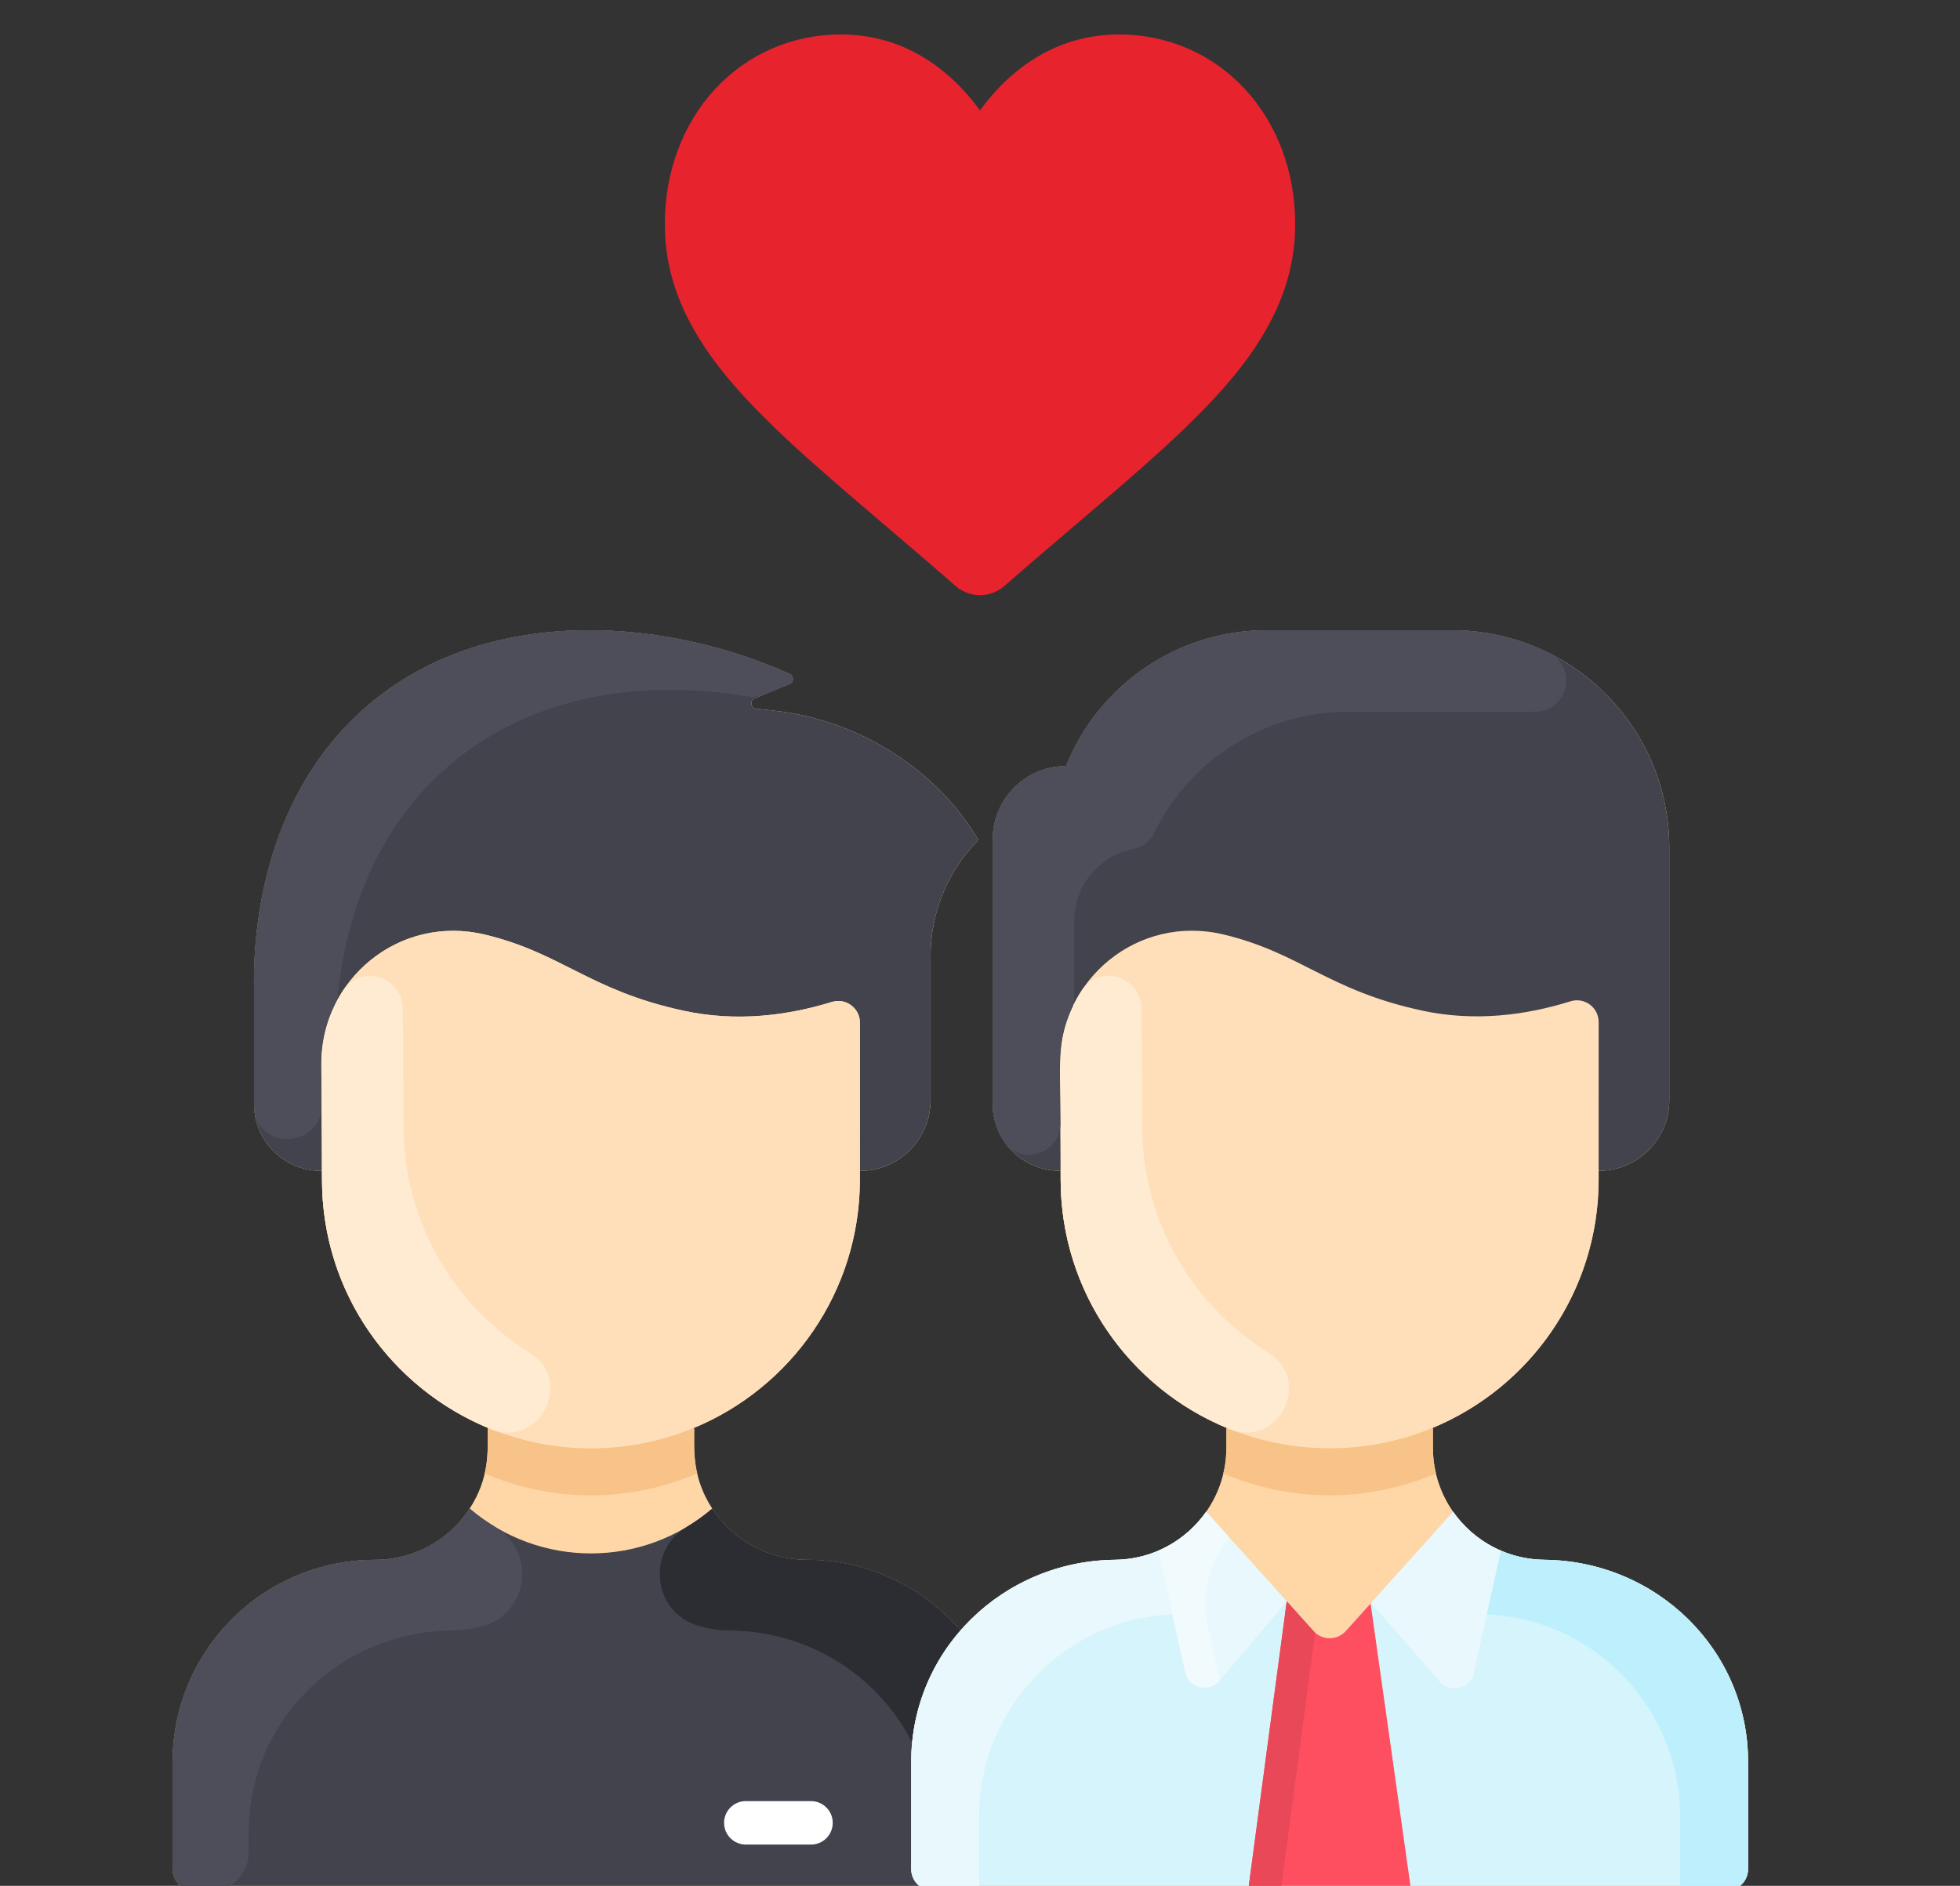 <svg width="398" height="383" viewBox="0 0 398 383" fill="none" xmlns="http://www.w3.org/2000/svg">
<rect x="0" y="0" width="398" height="383" fill="#333333" stroke="none"/>
<g clip-path="url(#clip0)">
<g clip-path="url(#clip1)">
<path d="M204.955 357.929V379.587C204.955 382.025 202.98 384 200.542 384H39.458C37.02 384 35.045 382.025 35.045 379.587V357.929C35.045 335.206 53.465 316.797 76.193 316.792C84.225 316.786 91.297 312.654 95.368 306.387C99.459 300.102 99.037 294.636 99.037 290.218L99.12 290.014C79.315 281.816 65.386 262.304 65.386 239.537V237.811C57.522 237.811 51.594 231.596 51.594 224.273V201.346C51.418 193.364 51.782 165.213 72.116 145.612C95.76 122.823 133.229 124.688 160.37 136.879C161.253 137.277 161.225 138.54 160.332 138.91L153.254 141.822C152.195 142.258 152.421 143.819 153.557 143.941L156.994 144.31C175.486 146.285 190.871 157.324 198.545 170.404C198.617 170.531 198.595 170.696 198.49 170.806C192.377 177.04 188.957 185.431 188.957 194.169V223.473C188.957 231.378 182.552 237.811 174.614 237.811V239.537C174.614 262.304 160.685 281.816 140.88 290.014L140.963 290.218C140.963 294.511 140.507 300.049 144.632 306.387C148.703 312.654 155.775 316.786 163.807 316.792C186.535 316.797 204.955 335.206 204.955 357.929Z" fill="#FFD6A6"/>
<path d="M198.543 170.403C198.616 170.529 198.594 170.696 198.487 170.806C192.379 177.042 188.957 185.433 188.957 194.169V223.473C188.957 231.378 182.554 237.811 174.614 237.811C174.614 221.117 174.623 212.393 174.62 207.704C174.618 204.744 171.758 202.616 168.928 203.486C160.034 206.223 149.66 207.633 138.757 205.263C119.57 201.093 114.136 193.574 98.486 189.817C80.998 185.624 65.138 199.018 65.249 216.153C65.282 221.785 65.375 228.825 65.386 237.811C57.523 237.811 51.595 231.597 51.595 224.273V201.346C51.419 193.364 51.783 165.213 72.117 145.612C95.758 122.823 133.231 124.689 160.368 136.881C161.251 137.278 161.228 138.542 160.332 138.91L153.254 141.824C152.196 142.26 152.419 143.82 153.556 143.942L156.994 144.311C175.487 146.288 190.872 157.323 198.543 170.403Z" fill="#42434D"/>
<path d="M168.928 203.486C171.757 202.616 174.617 204.741 174.62 207.701C174.623 212.553 174.614 221.719 174.614 239.537C174.614 262.304 160.684 281.817 140.88 290.014C105.068 304.88 65.385 278.471 65.385 239.537C65.385 229.469 65.284 222.316 65.247 216.153C65.137 199.018 80.997 185.624 98.485 189.817C114.135 193.573 119.569 201.092 138.756 205.263C149.659 207.632 160.034 206.222 168.928 203.486Z" fill="#FFDFBA"/>
<path d="M204.955 357.929V379.587C204.955 382.024 202.979 384 200.542 384H39.458C37.021 384 35.045 382.024 35.045 379.587V357.929C35.045 335.206 53.467 316.8 76.19 316.792C84.225 316.789 91.298 312.652 95.368 306.387C109.576 318.525 130.416 318.532 144.632 306.387C148.701 312.652 155.776 316.789 163.81 316.792C186.533 316.8 204.955 335.206 204.955 357.929Z" fill="#42434D"/>
<path d="M164.684 374.622H151.444C149.007 374.622 147.031 372.646 147.031 370.209C147.031 367.771 149.007 365.795 151.444 365.795H164.684C167.121 365.795 169.098 367.771 169.098 370.209C169.098 372.646 167.122 374.622 164.684 374.622Z" fill="white"/>
<path d="M98.42 330.118C96.38 330.76 94.192 331.113 91.847 331.134C69.066 331.334 50.491 349.348 50.491 372.13V376.277C50.491 380.542 47.033 384 42.768 384H39.458C37.021 384 35.045 382.024 35.045 379.587V357.929C35.045 335.206 53.467 316.8 76.19 316.792C84.225 316.789 91.298 312.652 95.368 306.387C97.009 307.789 98.766 309.048 100.616 310.151C108.754 315 107.458 327.276 98.42 330.118Z" fill="#4D4E59"/>
<path d="M141.58 330.118C143.62 330.76 145.808 331.113 148.153 331.134C170.935 331.334 189.509 349.348 189.509 372.13V376.277C189.509 380.542 192.967 384 197.232 384H200.542C202.979 384 204.955 382.024 204.955 379.587V357.929C204.955 335.206 186.533 316.8 163.81 316.792C155.776 316.789 148.702 312.652 144.632 306.387C142.991 307.789 141.234 309.048 139.384 310.151C131.246 315 132.542 327.276 141.58 330.118Z" fill="#2C2C33"/>
<path d="M141.586 299.276C127.995 304.966 113.059 305.407 98.414 299.276C99.162 296.173 99.037 294.163 99.037 290.218L99.12 290.014C112.405 295.528 127.569 295.539 140.88 290.014L140.963 290.218C140.963 294.164 140.838 296.174 141.586 299.276Z" fill="#F7C388"/>
<path d="M160.332 138.91C155.131 141.048 153.979 141.802 151.591 141.409C107.818 134.203 73.351 157.09 68.635 201.814C68.552 202.6 68.351 203.37 68.003 204.078C64.646 210.912 65.243 215.97 65.314 224.378C65.389 233.224 52.058 233.791 51.612 224.956C51.583 224.404 51.594 225.858 51.594 201.346C51.418 193.364 51.782 165.213 72.116 145.612C95.76 122.823 133.229 124.688 160.37 136.879C161.253 137.277 161.225 138.54 160.332 138.91Z" fill="#4D4E59"/>
<path d="M107.641 274.81C116.617 280.423 109.533 294.197 99.708 290.255C79.53 282.157 65.386 262.484 65.386 239.538C65.386 229.458 65.285 222.341 65.249 216.153C65.214 210.614 66.846 205.467 69.663 201.178C73.203 195.788 81.751 198.137 81.798 205.12C81.835 211.328 81.936 218.414 81.936 228.505C81.936 248.639 92.521 265.354 107.641 274.81Z" fill="#FFEBD2"/>
</g>
<path d="M252.846 18.145C246.22 10.958 237.128 7 227.243 7C219.854 7 213.088 9.336 207.131 13.942C204.125 16.268 201.401 19.112 199 22.433C196.6 19.113 193.875 16.268 190.868 13.942C184.912 9.336 178.146 7 170.757 7C160.872 7 151.779 10.958 145.153 18.145C138.606 25.247 135 34.95 135 45.468C135 56.293 139.034 66.202 147.695 76.653C155.443 86.002 166.579 95.492 179.475 106.481C183.878 110.234 188.869 114.488 194.052 119.02C195.421 120.219 197.178 120.879 199 120.879C200.821 120.879 202.579 120.219 203.946 119.022C209.129 114.489 214.123 110.233 218.528 106.478C231.422 95.491 242.558 86.002 250.306 76.652C258.967 66.202 263 56.293 263 45.467C263 34.95 259.394 25.247 252.846 18.145Z" fill="#E7232E"/>
<g clip-path="url(#clip2)">
<path d="M354.966 357.804V379.586C354.966 382.025 352.99 384 350.552 384H189.448C187.01 384 185.034 382.025 185.034 379.586V357.804C185.034 335.051 203.65 317.004 226.403 316.783C239.033 316.649 249.034 306.412 249.034 293.975V290.207L249.117 290.003C229.31 281.804 215.379 262.29 215.379 239.52V237.793C207.514 237.793 201.586 231.578 201.586 224.254V170.483C201.586 162.257 208.257 155.586 216.483 155.586C223.144 138.934 239.281 128 257.228 128H294.828C319.203 128 338.966 147.763 338.966 172.138V223.454C338.966 231.353 332.563 237.793 324.621 237.793V239.52C324.621 262.29 310.69 281.804 290.883 290.003L290.966 290.207V293.975C290.966 306.456 301.01 316.649 313.597 316.783C336.35 317.004 354.966 335.051 354.966 357.804Z" fill="#FFD6A6"/>
<path d="M354.966 357.804V379.586C354.966 382.025 352.99 384 350.552 384H189.448C187.01 384 185.034 382.025 185.034 379.586V357.804C185.034 335.051 203.65 317.004 226.403 316.783C233.923 316.703 240.742 313.004 244.924 307.034C264.103 328.348 259.691 323.444 266.717 331.255C268.472 333.203 271.528 333.203 273.283 331.255C279.583 324.25 274.44 329.966 295.076 307.034C299.244 312.984 306.052 316.703 313.597 316.783C336.35 317.004 354.966 335.051 354.966 357.804V357.804Z" fill="#D6F4FC"/>
<path d="M318.915 203.354C321.749 202.47 324.623 204.598 324.626 207.566C324.63 212.306 324.621 219.836 324.621 239.52C324.621 269.697 300.153 294.141 270 294.141C239.848 294.141 215.379 269.698 215.379 239.52C215.379 229.45 215.278 222.296 215.241 216.132C215.131 198.996 230.993 185.6 248.483 189.793C264.152 193.55 269.586 201.109 288.759 205.241C299.631 207.587 310.022 206.13 318.915 203.354Z" fill="#FFDFBA"/>
<path d="M338.966 172.138V223.454C338.966 231.359 332.562 237.793 324.621 237.793C324.621 220.955 324.63 212.226 324.626 207.566C324.623 204.598 321.748 202.47 318.915 203.354C310.022 206.13 299.632 207.587 288.759 205.241C269.586 201.109 264.152 193.55 248.483 189.793C230.993 185.6 215.131 198.996 215.241 216.132C215.274 221.766 215.368 228.806 215.379 237.793C207.514 237.793 201.586 231.578 201.586 224.254V170.483C201.586 162.257 208.257 155.586 216.483 155.586C223.144 138.933 239.282 128 257.228 128H294.828C319.204 128 338.966 147.761 338.966 172.138V172.138Z" fill="#42434D"/>
<path d="M304.803 314.941C304.734 315.086 299.289 339.859 299.324 339.701C298.605 342.96 294.481 344.009 292.292 341.49C277.805 324.808 279.782 326.983 278.314 325.66L295.076 307.034C297.503 310.499 300.869 313.252 304.803 314.941V314.941Z" fill="#E8F8FC"/>
<path d="M244.924 307.035L261.288 325.22L247.714 341.305C245.545 343.876 241.369 342.846 240.646 339.56C240.611 339.403 235.266 315.086 235.197 314.941C239.131 313.253 242.497 310.5 244.924 307.035V307.035Z" fill="#E8F8FC"/>
<path d="M238.066 327.862C216.229 328.855 198.828 346.88 198.828 368.96V384H189.448C187.011 384 185.034 382.024 185.034 379.586V357.838C185.034 335.078 203.657 317.017 226.417 316.782C229.529 316.75 232.497 316.097 235.197 314.941C235.266 315.086 238.031 327.705 238.066 327.862V327.862Z" fill="#E8F8FC"/>
<path d="M301.934 327.862C323.771 328.855 341.172 346.88 341.172 368.96V384H350.552C352.989 384 354.966 382.024 354.966 379.586V357.838C354.966 335.078 336.343 317.017 313.583 316.782C310.471 316.75 307.503 316.097 304.803 314.941C304.734 315.086 301.969 327.705 301.934 327.862V327.862Z" fill="#BDEFFC"/>
<path d="M245.272 330.207C246.094 333.942 246.971 337.92 247.716 341.302C245.546 343.874 241.371 342.846 240.648 339.56C238.526 329.926 235.244 315.039 235.198 314.941C239.132 313.252 242.497 310.499 244.925 307.034L249.636 312.276C245.586 317.319 243.87 323.857 245.272 330.207V330.207Z" fill="#F1FAFC"/>
<path d="M278.314 325.661L286.552 384H253.448L261.288 325.219L266.719 331.252C268.473 333.2 271.527 333.2 273.28 331.252L278.314 325.661Z" fill="#FE4F60"/>
<path d="M267.054 331.625L260.069 384H253.448L261.288 325.219L267.054 331.625Z" fill="#E84857"/>
<path d="M291.589 299.266C277.996 304.956 263.058 305.398 248.411 299.266C249.159 296.162 249.034 294.152 249.034 290.207L249.117 290.003C262.404 295.518 277.57 295.529 290.883 290.003L290.966 290.207C290.966 294.153 290.841 296.163 291.589 299.266Z" fill="#F7C388"/>
<path d="M257.64 274.797C266.617 280.41 259.532 294.186 249.706 290.243C229.525 282.144 215.379 262.469 215.379 239.52C215.379 229.438 215.278 222.321 215.241 216.132C215.207 210.593 216.839 205.444 219.656 201.155C223.197 195.764 231.746 198.114 231.793 205.098C231.83 211.307 231.931 218.393 231.931 228.486C231.931 248.622 242.518 265.34 257.64 274.797V274.797Z" fill="#FFEBD2"/>
<path d="M314.524 132.628C320.511 135.619 318.31 144.588 311.618 144.552C311.423 144.551 273.974 144.552 273.779 144.552C256.925 144.552 241.652 154.198 234.34 169.19C233.507 170.9 231.896 172.06 230.033 172.441C223.245 173.83 218.138 179.837 218.138 187.034C218.138 203.678 218.321 203.298 217.59 204.927C214.649 211.485 215.248 215.596 215.337 228.116C215.382 234.275 207.366 236.898 203.907 231.801C202.431 229.627 201.586 227.02 201.586 224.254V170.483C201.586 162.257 208.257 155.586 216.483 155.586C223.144 138.934 239.281 128 257.228 128H294.828C301.905 128 308.594 129.666 314.524 132.628V132.628Z" fill="#4D4E59"/>
</g>
</g>
<defs>
<clipPath id="clip0">
<rect width="398" height="383" fill="white"/>
</clipPath>
<clipPath id="clip1">
<rect x="-8" y="128" width="256" height="256" fill="white"/>
</clipPath>
<clipPath id="clip2">
<rect x="142" y="128" width="256" height="256" fill="white"/>
</clipPath>
</defs>
</svg>
